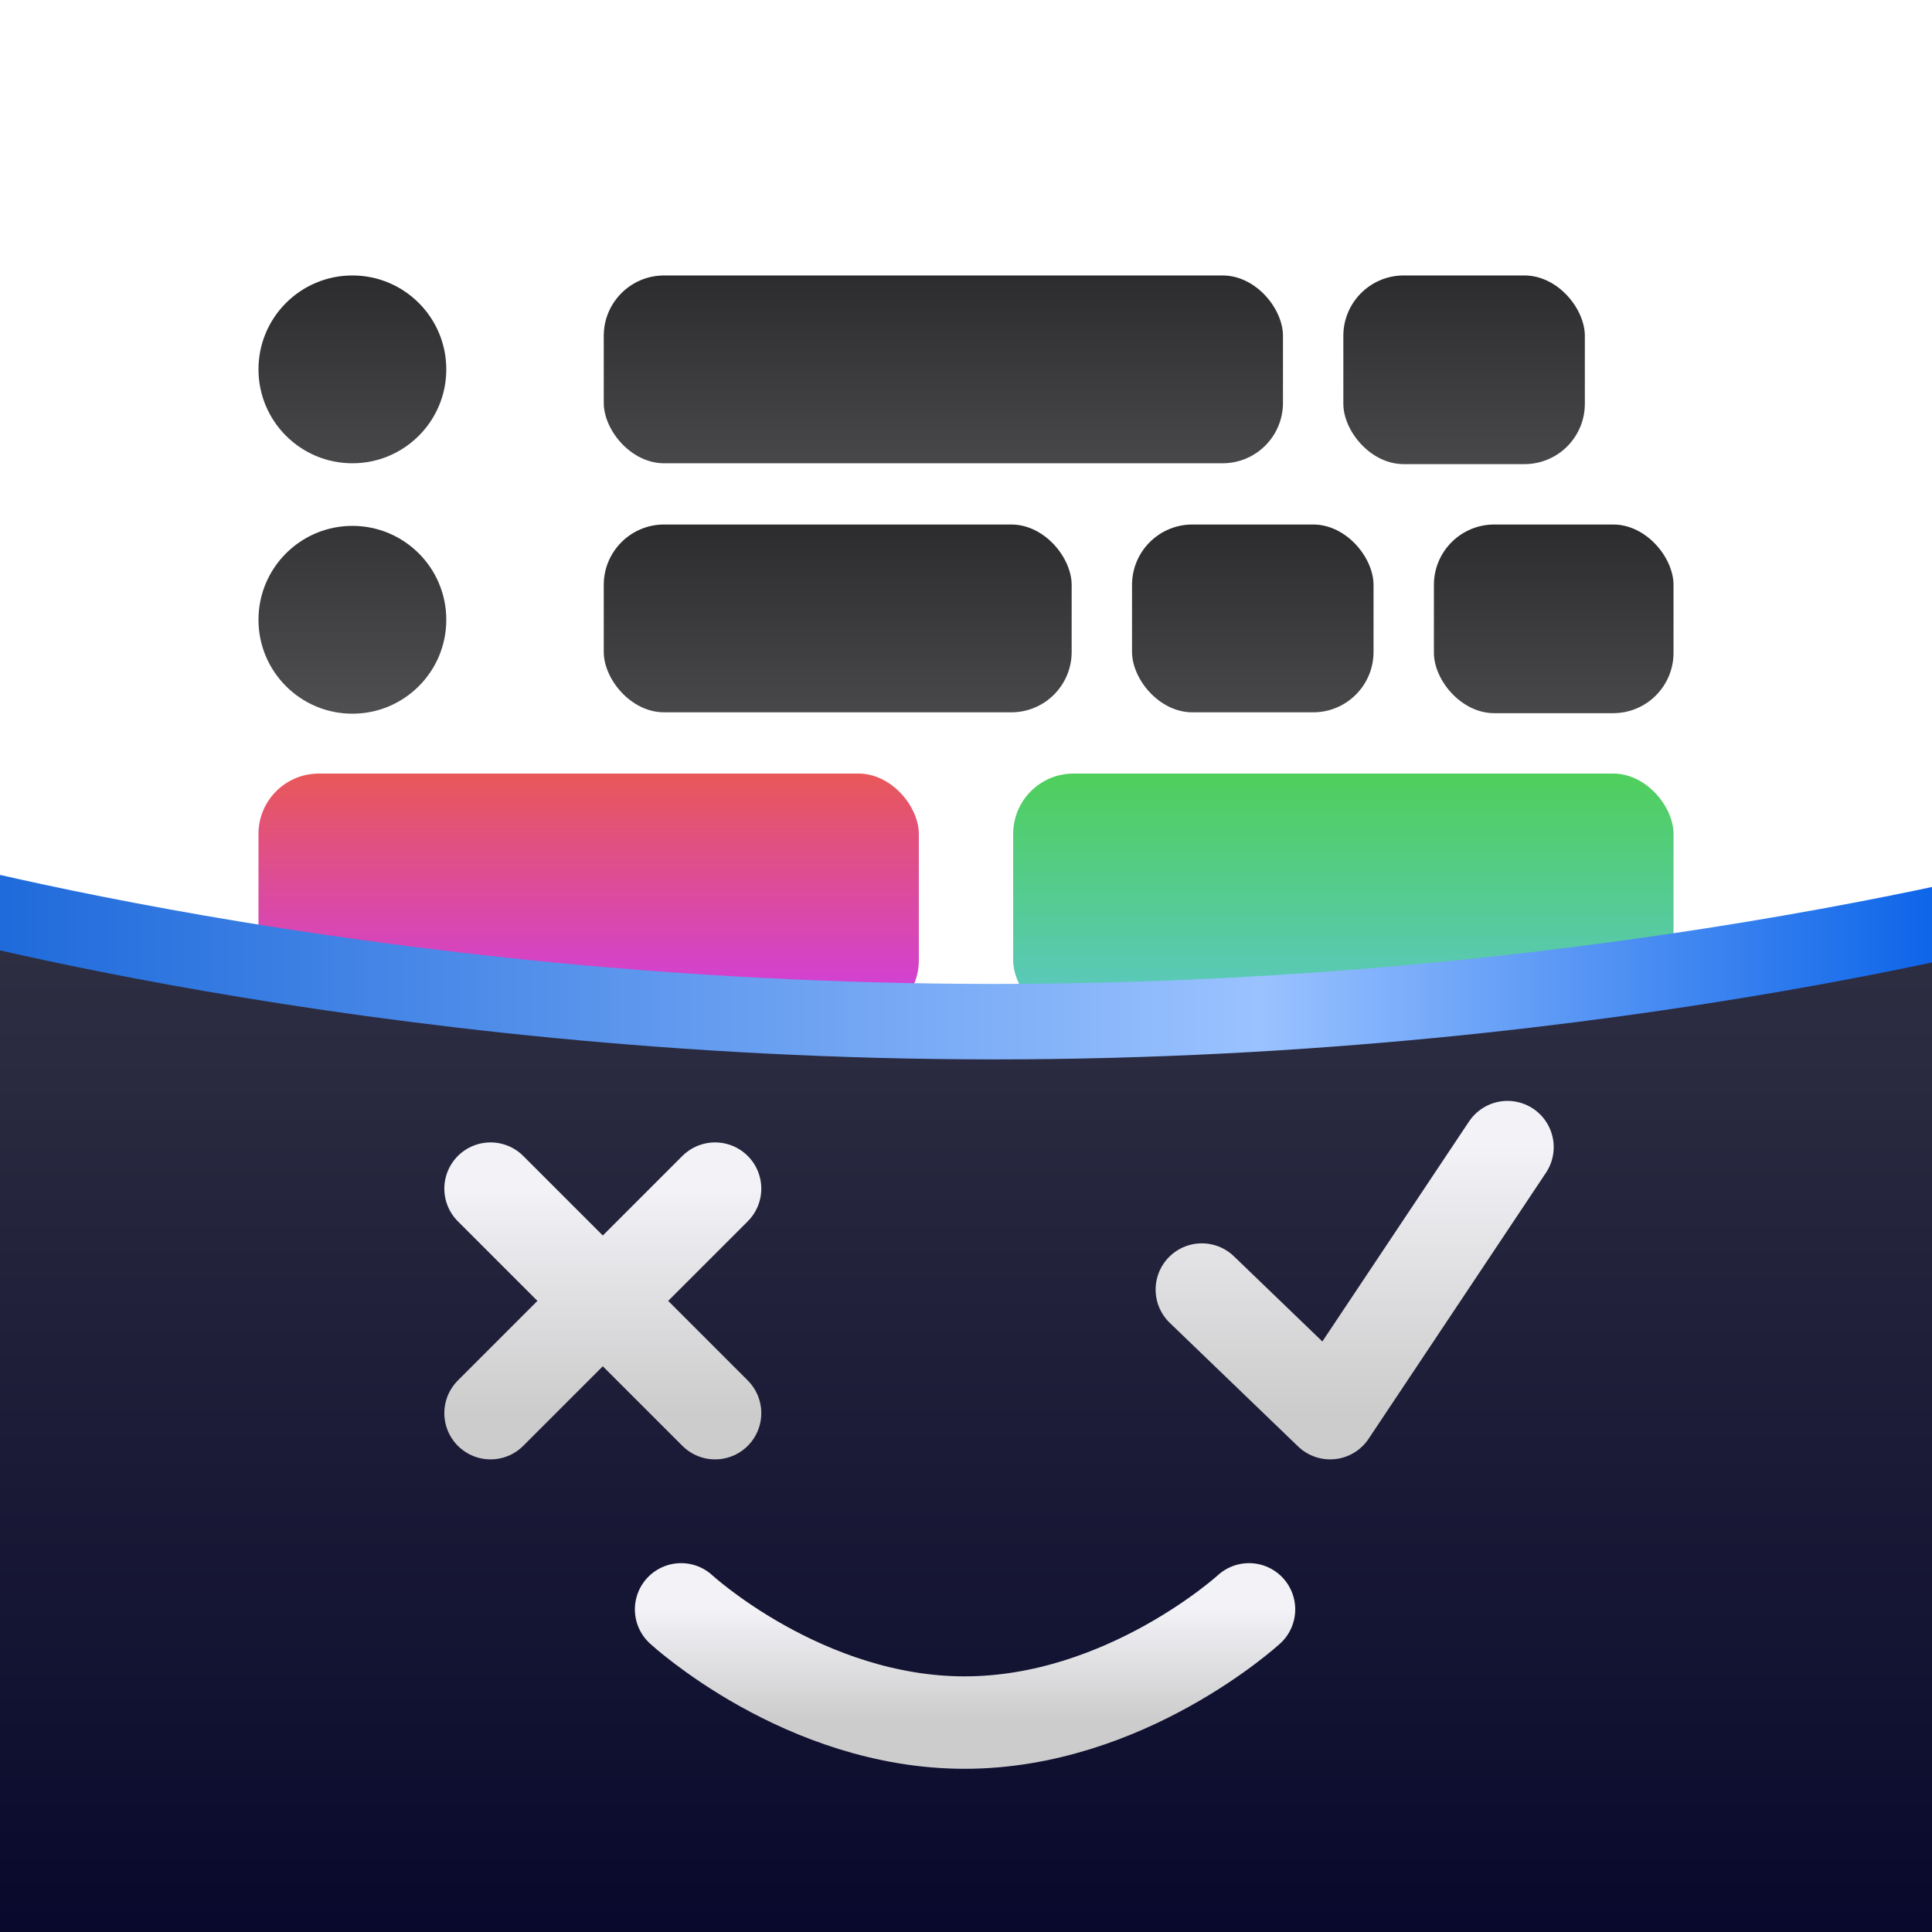 <svg width="1024" height="1024" viewBox="0 0 1024 1024" fill="none" xmlns="http://www.w3.org/2000/svg">
<g clip-path="url(#clip0_7_264)">
<rect width="1024" height="1024" fill="white"/>
<rect x="137" y="410" width="350" height="131" rx="32" fill="url(#paint0_linear_7_264)"/>
<rect x="537" y="410" width="350" height="131" rx="32" fill="url(#paint1_linear_7_264)"/>
<circle cx="186.773" cy="195.773" r="49.773" fill="url(#paint2_linear_7_264)"/>
<rect x="320" y="146" width="360" height="99.546" rx="32" fill="url(#paint3_linear_7_264)"/>
<rect x="712" y="146" width="128" height="100" rx="32" fill="url(#paint4_linear_7_264)"/>
<circle opacity="0.96" cx="186.773" cy="328.5" r="49.773" fill="url(#paint5_linear_7_264)"/>
<rect x="320" y="278" width="248" height="99.546" rx="32" fill="url(#paint6_linear_7_264)"/>
<rect x="600" y="278" width="128" height="99.546" rx="32" fill="url(#paint7_linear_7_264)"/>
<rect x="760" y="278" width="127" height="100" rx="32" fill="url(#paint8_linear_7_264)"/>
<g filter="url(#filter0_dd_7_264)">
<path d="M-59 443C-59 443 191.5 515.5 527 515.5C862.5 515.5 1112 443 1112 443V1056.5H-59V443Z" fill="url(#paint9_linear_7_264)"/>
</g>
<g filter="url(#filter1_ddi_7_264)">
<path d="M-59 479C-59 479 191.5 551.5 527 551.5C862.5 551.5 1112 479 1112 479V1024H-59V479Z" fill="url(#paint10_linear_7_264)"/>
</g>
<g filter="url(#filter2_i_7_264)">
<path d="M260 630L379 749M260 749L379 630" stroke="url(#paint11_linear_7_264)" stroke-width="49" stroke-linecap="round" stroke-linejoin="round"/>
</g>
<g filter="url(#filter3_i_7_264)">
<path d="M637 683.5L705 749L799 608" stroke="url(#paint12_linear_7_264)" stroke-width="49" stroke-linecap="round" stroke-linejoin="round"/>
</g>
<g filter="url(#filter4_i_7_264)">
<path d="M361 853C361 853 426.056 913 511.271 913C596.486 913 662 853 662 853" stroke="url(#paint13_linear_7_264)" stroke-width="49" stroke-linecap="round" stroke-linejoin="round"/>
</g>
</g>
<defs>
<filter id="filter0_dd_7_264" x="-111" y="393" width="1275" height="717.5" filterUnits="userSpaceOnUse" color-interpolation-filters="sRGB">
<feFlood flood-opacity="0" result="BackgroundImageFix"/>
<feColorMatrix in="SourceAlpha" type="matrix" values="0 0 0 0 0 0 0 0 0 0 0 0 0 0 0 0 0 0 127 0" result="hardAlpha"/>
<feOffset dy="2"/>
<feGaussianBlur stdDeviation="26"/>
<feComposite in2="hardAlpha" operator="out"/>
<feColorMatrix type="matrix" values="0 0 0 0 0.087 0 0 0 0 0.781 0 0 0 0 1 0 0 0 0.62 0"/>
<feBlend mode="normal" in2="BackgroundImageFix" result="effect1_dropShadow_7_264"/>
<feColorMatrix in="SourceAlpha" type="matrix" values="0 0 0 0 0 0 0 0 0 0 0 0 0 0 0 0 0 0 127 0" result="hardAlpha"/>
<feOffset dy="4"/>
<feGaussianBlur stdDeviation="2"/>
<feComposite in2="hardAlpha" operator="out"/>
<feColorMatrix type="matrix" values="0 0 0 0 0 0 0 0 0 0 0 0 0 0 0 0 0 0 0.25 0"/>
<feBlend mode="normal" in2="effect1_dropShadow_7_264" result="effect2_dropShadow_7_264"/>
<feBlend mode="normal" in="SourceGraphic" in2="effect2_dropShadow_7_264" result="shape"/>
</filter>
<filter id="filter1_ddi_7_264" x="-63" y="479" width="1179" height="553" filterUnits="userSpaceOnUse" color-interpolation-filters="sRGB">
<feFlood flood-opacity="0" result="BackgroundImageFix"/>
<feColorMatrix in="SourceAlpha" type="matrix" values="0 0 0 0 0 0 0 0 0 0 0 0 0 0 0 0 0 0 127 0" result="hardAlpha"/>
<feOffset dy="4"/>
<feGaussianBlur stdDeviation="2"/>
<feComposite in2="hardAlpha" operator="out"/>
<feColorMatrix type="matrix" values="0 0 0 0 0 0 0 0 0 0 0 0 0 0 0 0 0 0 0.25 0"/>
<feBlend mode="normal" in2="BackgroundImageFix" result="effect1_dropShadow_7_264"/>
<feColorMatrix in="SourceAlpha" type="matrix" values="0 0 0 0 0 0 0 0 0 0 0 0 0 0 0 0 0 0 127 0" result="hardAlpha"/>
<feOffset dy="4"/>
<feGaussianBlur stdDeviation="2"/>
<feComposite in2="hardAlpha" operator="out"/>
<feColorMatrix type="matrix" values="0 0 0 0 0 0 0 0 0 0 0 0 0 0 0 0 0 0 0.25 0"/>
<feBlend mode="normal" in2="effect1_dropShadow_7_264" result="effect2_dropShadow_7_264"/>
<feBlend mode="normal" in="SourceGraphic" in2="effect2_dropShadow_7_264" result="shape"/>
<feColorMatrix in="SourceAlpha" type="matrix" values="0 0 0 0 0 0 0 0 0 0 0 0 0 0 0 0 0 0 127 0" result="hardAlpha"/>
<feOffset dy="2"/>
<feGaussianBlur stdDeviation="26"/>
<feComposite in2="hardAlpha" operator="arithmetic" k2="-1" k3="1"/>
<feColorMatrix type="matrix" values="0 0 0 0 0 0 0 0 0 0 0 0 0 0 0 0 0 0 0.25 0"/>
<feBlend mode="normal" in2="shape" result="effect3_innerShadow_7_264"/>
</filter>
<filter id="filter2_i_7_264" x="235.5" y="605.5" width="168" height="168" filterUnits="userSpaceOnUse" color-interpolation-filters="sRGB">
<feFlood flood-opacity="0" result="BackgroundImageFix"/>
<feBlend mode="normal" in="SourceGraphic" in2="BackgroundImageFix" result="shape"/>
<feColorMatrix in="SourceAlpha" type="matrix" values="0 0 0 0 0 0 0 0 0 0 0 0 0 0 0 0 0 0 127 0" result="hardAlpha"/>
<feOffset/>
<feGaussianBlur stdDeviation="8"/>
<feComposite in2="hardAlpha" operator="arithmetic" k2="-1" k3="1"/>
<feColorMatrix type="matrix" values="0 0 0 0 0.053 0 0 0 0 0.205 0 0 0 0 0.346 0 0 0 0.78 0"/>
<feBlend mode="normal" in2="shape" result="effect1_innerShadow_7_264"/>
</filter>
<filter id="filter3_i_7_264" x="612.5" y="583.497" width="211.003" height="190.003" filterUnits="userSpaceOnUse" color-interpolation-filters="sRGB">
<feFlood flood-opacity="0" result="BackgroundImageFix"/>
<feBlend mode="normal" in="SourceGraphic" in2="BackgroundImageFix" result="shape"/>
<feColorMatrix in="SourceAlpha" type="matrix" values="0 0 0 0 0 0 0 0 0 0 0 0 0 0 0 0 0 0 127 0" result="hardAlpha"/>
<feOffset/>
<feGaussianBlur stdDeviation="8"/>
<feComposite in2="hardAlpha" operator="arithmetic" k2="-1" k3="1"/>
<feColorMatrix type="matrix" values="0 0 0 0 0.053 0 0 0 0 0.205 0 0 0 0 0.346 0 0 0 0.78 0"/>
<feBlend mode="normal" in2="shape" result="effect1_innerShadow_7_264"/>
</filter>
<filter id="filter4_i_7_264" x="336.5" y="828.5" width="350" height="109" filterUnits="userSpaceOnUse" color-interpolation-filters="sRGB">
<feFlood flood-opacity="0" result="BackgroundImageFix"/>
<feBlend mode="normal" in="SourceGraphic" in2="BackgroundImageFix" result="shape"/>
<feColorMatrix in="SourceAlpha" type="matrix" values="0 0 0 0 0 0 0 0 0 0 0 0 0 0 0 0 0 0 127 0" result="hardAlpha"/>
<feOffset/>
<feGaussianBlur stdDeviation="8"/>
<feComposite in2="hardAlpha" operator="arithmetic" k2="-1" k3="1"/>
<feColorMatrix type="matrix" values="0 0 0 0 0.053 0 0 0 0 0.205 0 0 0 0 0.346 0 0 0 0.78 0"/>
<feBlend mode="normal" in2="shape" result="effect1_innerShadow_7_264"/>
</filter>
<linearGradient id="paint0_linear_7_264" x1="312" y1="410" x2="312" y2="541" gradientUnits="userSpaceOnUse">
<stop stop-color="#E85858"/>
<stop offset="1" stop-color="#CF3DE7"/>
</linearGradient>
<linearGradient id="paint1_linear_7_264" x1="712" y1="410" x2="712" y2="541" gradientUnits="userSpaceOnUse">
<stop stop-color="#4FCF5B"/>
<stop offset="1" stop-color="#5CC8C8"/>
</linearGradient>
<linearGradient id="paint2_linear_7_264" x1="186.773" y1="146" x2="186.773" y2="245.545" gradientUnits="userSpaceOnUse">
<stop stop-color="#2C2C2E"/>
<stop offset="1" stop-color="#48484A"/>
</linearGradient>
<linearGradient id="paint3_linear_7_264" x1="500" y1="146" x2="500" y2="245.545" gradientUnits="userSpaceOnUse">
<stop stop-color="#2C2C2E"/>
<stop offset="1" stop-color="#48484A"/>
</linearGradient>
<linearGradient id="paint4_linear_7_264" x1="776" y1="146" x2="776" y2="246" gradientUnits="userSpaceOnUse">
<stop stop-color="#2C2C2E"/>
<stop offset="1" stop-color="#48484A"/>
</linearGradient>
<linearGradient id="paint5_linear_7_264" x1="186.773" y1="278.727" x2="186.773" y2="378.273" gradientUnits="userSpaceOnUse">
<stop stop-color="#2C2C2E"/>
<stop offset="1" stop-color="#48484A"/>
</linearGradient>
<linearGradient id="paint6_linear_7_264" x1="444" y1="278" x2="444" y2="377.545" gradientUnits="userSpaceOnUse">
<stop stop-color="#2C2C2E"/>
<stop offset="1" stop-color="#48484A"/>
</linearGradient>
<linearGradient id="paint7_linear_7_264" x1="664" y1="278" x2="664" y2="377.545" gradientUnits="userSpaceOnUse">
<stop stop-color="#2C2C2E"/>
<stop offset="1" stop-color="#48484A"/>
</linearGradient>
<linearGradient id="paint8_linear_7_264" x1="823.5" y1="278" x2="823.5" y2="378" gradientUnits="userSpaceOnUse">
<stop stop-color="#2C2C2E"/>
<stop offset="1" stop-color="#48484A"/>
</linearGradient>
<linearGradient id="paint9_linear_7_264" x1="-5" y1="464" x2="1020.5" y2="464" gradientUnits="userSpaceOnUse">
<stop stop-color="#1E6ADB"/>
<stop offset="0.656" stop-color="#9AC2FF"/>
<stop offset="1" stop-color="#0F66E9"/>
</linearGradient>
<linearGradient id="paint10_linear_7_264" x1="526.5" y1="479" x2="526.5" y2="1024" gradientUnits="userSpaceOnUse">
<stop stop-color="#2F2F43"/>
<stop offset="1" stop-color="#08082C"/>
</linearGradient>
<linearGradient id="paint11_linear_7_264" x1="319.5" y1="630" x2="319.5" y2="749" gradientUnits="userSpaceOnUse">
<stop stop-color="#F2F2F7"/>
<stop offset="1" stop-color="#CCCCCC"/>
</linearGradient>
<linearGradient id="paint12_linear_7_264" x1="718" y1="608" x2="718" y2="749" gradientUnits="userSpaceOnUse">
<stop stop-color="#F2F2F7"/>
<stop offset="1" stop-color="#CCCCCC"/>
</linearGradient>
<linearGradient id="paint13_linear_7_264" x1="511.5" y1="853" x2="511.5" y2="913" gradientUnits="userSpaceOnUse">
<stop stop-color="#F2F2F7"/>
<stop offset="1" stop-color="#CCCCCC"/>
</linearGradient>
<clipPath id="clip0_7_264">
<rect width="1024" height="1024" fill="white"/>
</clipPath>
</defs>
</svg>
